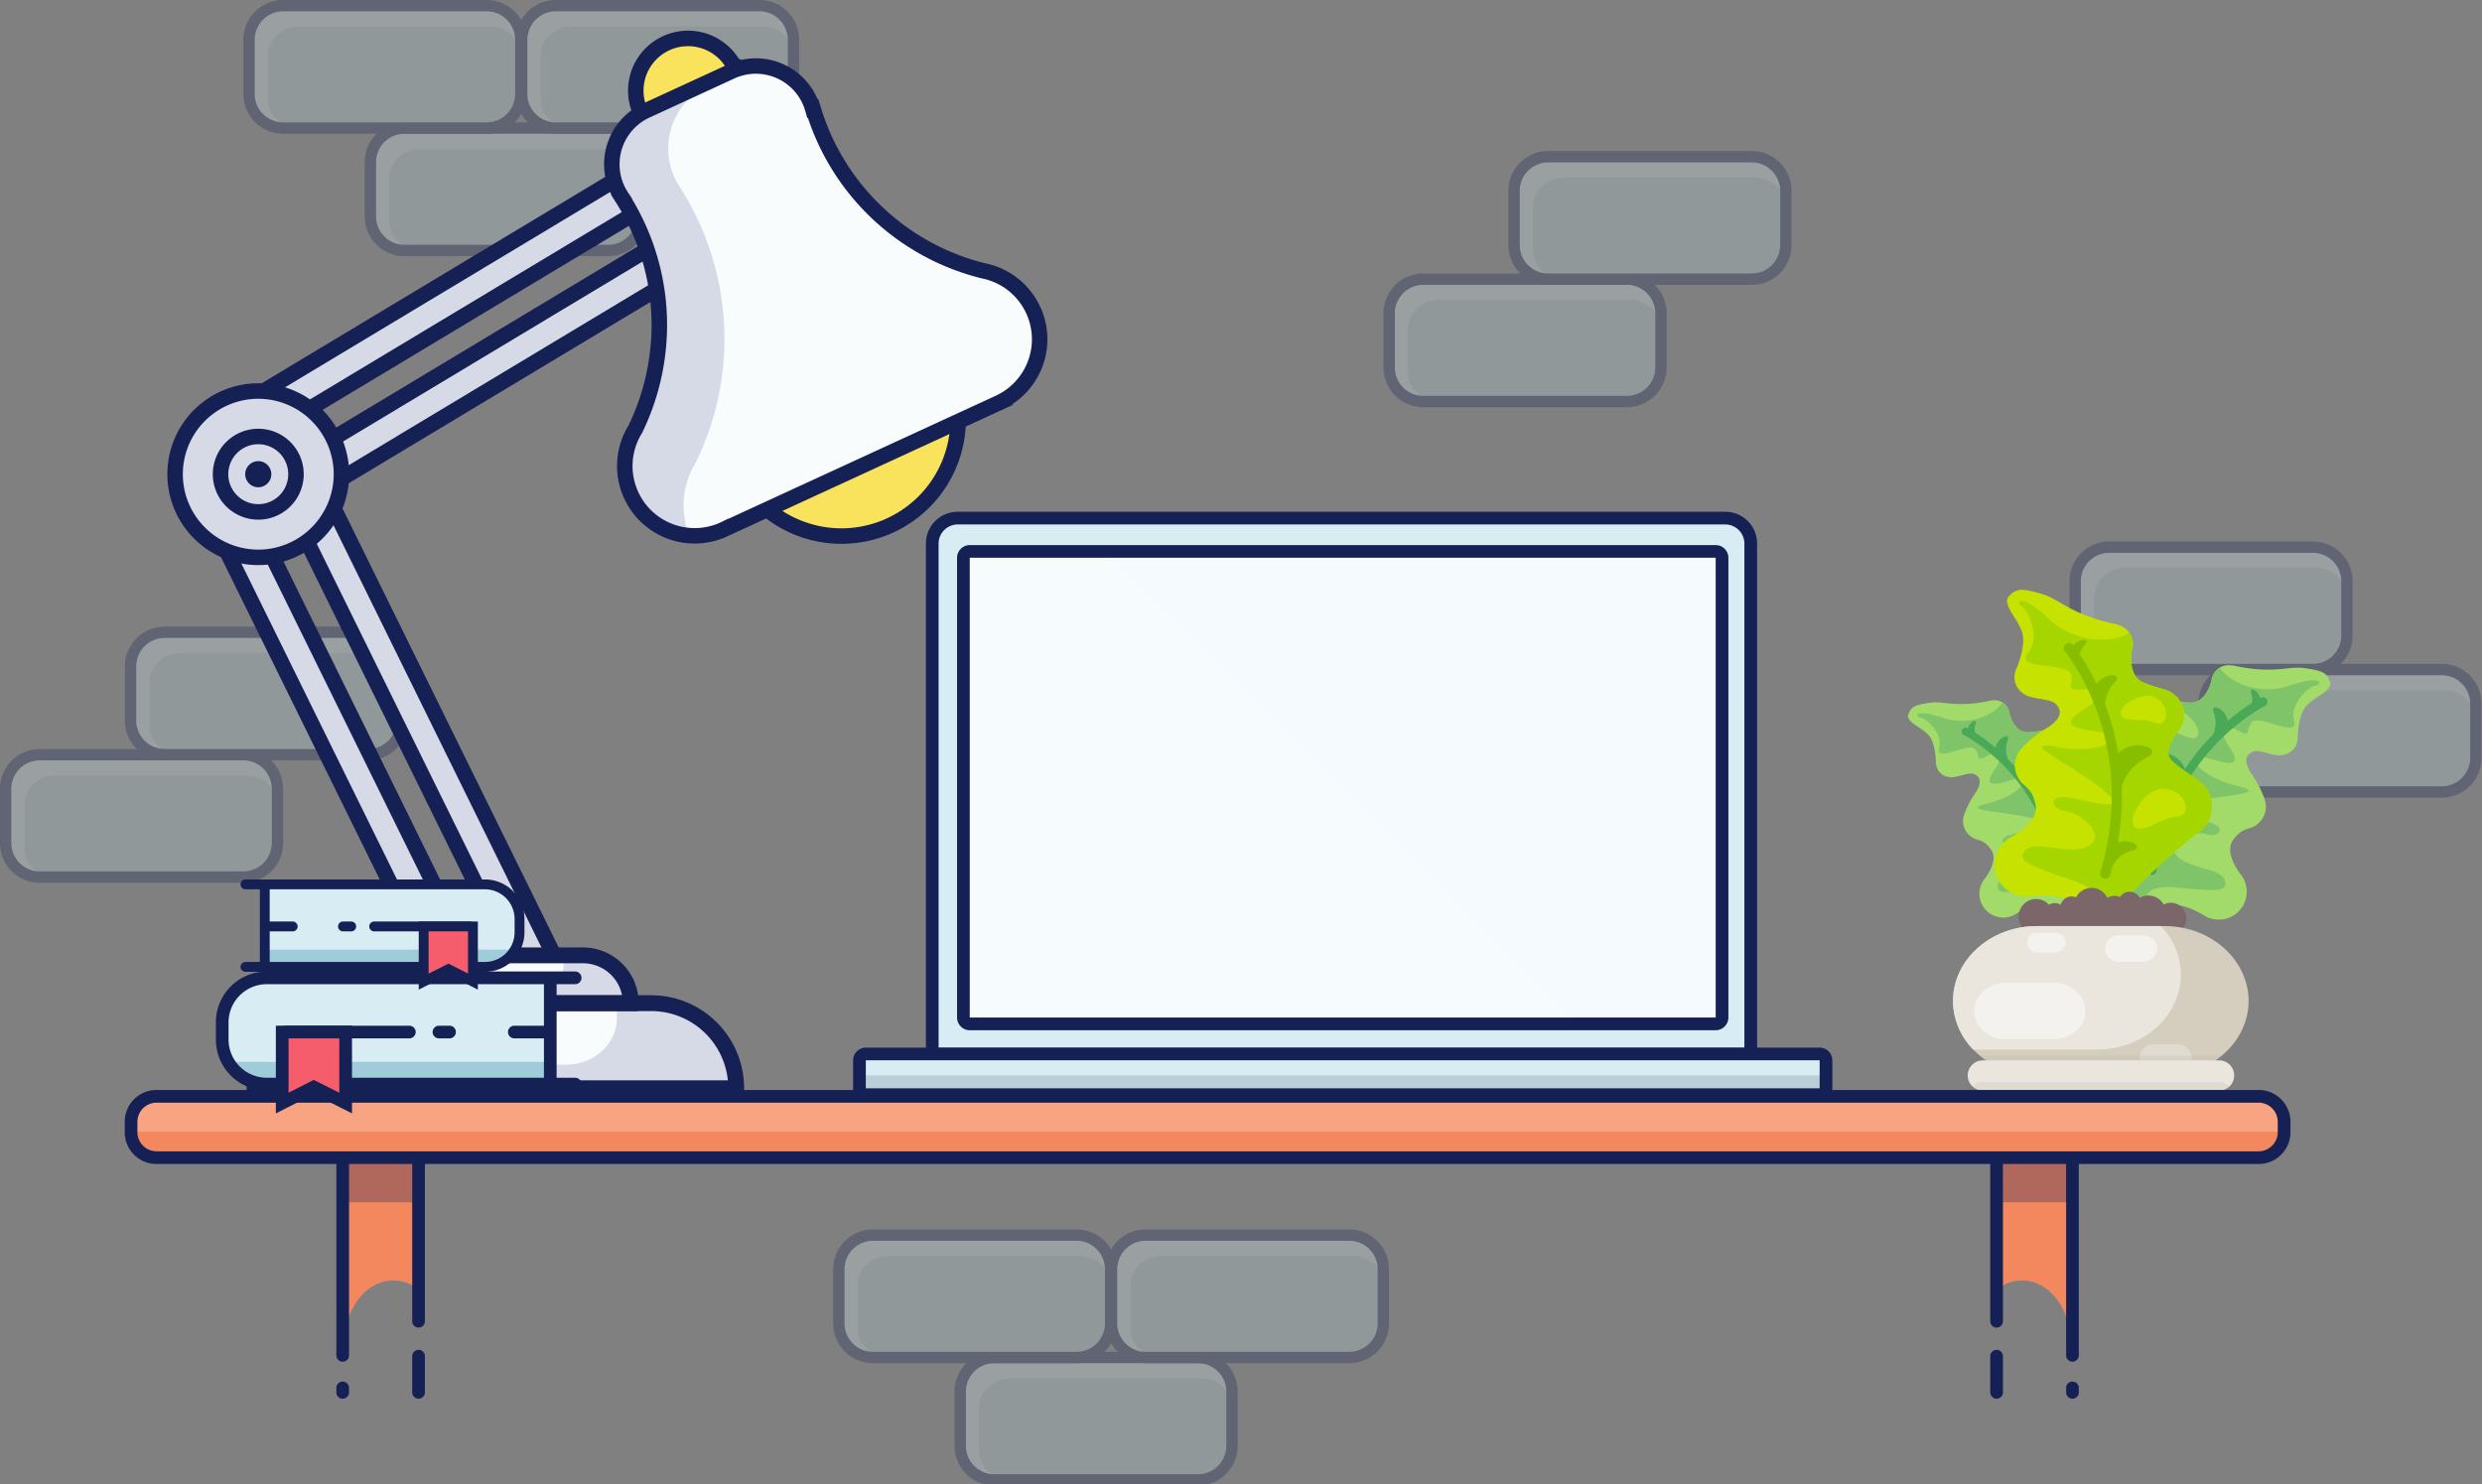 <svg xmlns="http://www.w3.org/2000/svg" width="627" height="375" viewBox="0 0 627 375"><rect x="0" y="0" width="627" height="375" fill="#808080" stroke="none"/><g transform="translate(-0.068 -0.498)"><g opacity="0.3"><path d="M8.582,0H60.069A8.581,8.581,0,0,1,68.65,8.581V22.342a8.583,8.583,0,0,1-8.583,8.583H8.58A8.58,8.58,0,0,1,0,22.344V8.582A8.582,8.582,0,0,1,8.582,0Z" transform="translate(556.861 169.673)" fill="#d8ecf3"/><path d="M625.512,193.472c0,3.919-3.594,7.126-7.985,7.126H569.615c-4.392,0-7.986-3.207-7.986-7.126V182.044c0-3.918,3.594-7.125,7.986-7.125h47.912c4.391,0,7.985,3.207,7.985,7.125Z" fill="#b9d0d6"/><path d="M555.432,192.014l0-13.758a10.035,10.035,0,0,1,10.012-10.012h51.49a10.034,10.034,0,0,1,10.009,10.013h0v13.758a10.031,10.031,0,0,1-10.009,10.011h0l-51.49,0a10.034,10.034,0,0,1-10.01-10.013Zm10.01-20.91a7.193,7.193,0,0,0-7.151,7.152h0v13.758a7.2,7.2,0,0,0,7.151,7.154h0l51.49,0a7.193,7.193,0,0,0,7.15-7.152h0V178.256a7.2,7.2,0,0,0-7.15-7.152h-51.49Z" fill="#152054"/><path d="M8.582,0H60.07a8.58,8.58,0,0,1,8.58,8.58V22.342a8.58,8.58,0,0,1-8.58,8.58H8.582A8.582,8.582,0,0,1,0,22.34V8.582A8.582,8.582,0,0,1,8.582,0Z" transform="translate(524.303 138.746)" fill="#d8ecf3"/><path d="M592.953,162.543c0,3.919-3.594,7.126-7.986,7.126H537.055c-4.393,0-7.985-3.207-7.985-7.126V151.117c0-3.92,3.592-7.127,7.985-7.127h47.912c4.392,0,7.986,3.207,7.986,7.127Z" fill="#b9d0d6"/><path d="M522.871,161.085V147.327a10.035,10.035,0,0,1,10.012-10.012h51.488a10.037,10.037,0,0,1,10.012,10.013h0v13.758A10.038,10.038,0,0,1,584.371,171.1H532.883a10.038,10.038,0,0,1-10.012-10.014Zm10.012-20.91a7.2,7.2,0,0,0-7.153,7.152h0v13.758a7.2,7.2,0,0,0,7.153,7.154h0l51.488,0a7.194,7.194,0,0,0,7.151-7.152h0V147.327a7.2,7.2,0,0,0-7.151-7.152H532.883Z" fill="#152054"/></g><g opacity="0.3"><path d="M8.582,0H60.069a8.582,8.582,0,0,1,8.582,8.582v13.76a8.582,8.582,0,0,1-8.582,8.582H8.58A8.58,8.58,0,0,1,0,22.344V8.582A8.582,8.582,0,0,1,8.582,0Z" transform="translate(1.499 191.18)" fill="#d8ecf3"/><path d="M70.15,214.977c0,3.918-3.592,7.127-7.984,7.127H14.253c-4.394,0-7.985-3.209-7.985-7.127V203.549c0-3.918,3.591-7.125,7.985-7.125H62.166c4.392,0,7.984,3.207,7.984,7.125Z" fill="#b9d0d6"/><path d="M.07,213.52l0-13.759A10.034,10.034,0,0,1,10.081,189.75H61.57a10.036,10.036,0,0,1,10.011,10.012h0V213.52A10.033,10.033,0,0,1,61.57,223.53h0l-51.489,0A10.034,10.034,0,0,1,.07,213.52Zm10.011-20.911a7.2,7.2,0,0,0-7.152,7.152h0V213.52a7.2,7.2,0,0,0,7.152,7.153h0l51.489,0a7.192,7.192,0,0,0,7.15-7.15h0V199.761a7.2,7.2,0,0,0-7.15-7.152H10.081Z" fill="#152054"/><path d="M8.582,0H60.068A8.582,8.582,0,0,1,68.65,8.582v13.76a8.58,8.58,0,0,1-8.58,8.58H8.581A8.581,8.581,0,0,1,0,22.341V8.582A8.582,8.582,0,0,1,8.582,0Z" transform="translate(33.055 160.252)" fill="#d8ecf3"/><path d="M101.705,184.048c0,3.92-3.593,7.126-7.985,7.126H45.807c-4.392,0-7.986-3.206-7.986-7.126V172.622c0-3.92,3.594-7.127,7.986-7.127H93.72c4.392,0,7.985,3.207,7.985,7.127Z" fill="#b9d0d6"/><path d="M31.624,182.591V168.832A10.035,10.035,0,0,1,41.636,158.82H93.123a10.036,10.036,0,0,1,10.011,10.013h0v13.759A10.036,10.036,0,0,1,93.123,192.6H41.636a10.035,10.035,0,0,1-10.012-10.013Zm10.012-20.91a7.191,7.191,0,0,0-7.152,7.151h0v13.759a7.2,7.2,0,0,0,7.152,7.153h0l51.487,0a7.194,7.194,0,0,0,7.151-7.151h0V168.832a7.194,7.194,0,0,0-7.151-7.152H41.636Z" fill="#152054"/></g><g opacity="0.3"><path d="M8.582,0H60.069a8.58,8.58,0,0,1,8.58,8.58V22.342a8.582,8.582,0,0,1-8.582,8.582H8.582A8.582,8.582,0,0,1,0,22.343V8.582A8.582,8.582,0,0,1,8.582,0Z" transform="translate(93.638 32.858)" fill="#d8ecf3"/><path d="M162.288,56.655c0,3.92-3.594,7.128-7.985,7.128H106.39c-4.392,0-7.985-3.208-7.985-7.128V45.231C98.4,41.31,102,38.1,106.39,38.1H154.3c4.391,0,7.985,3.207,7.985,7.128Z" fill="#b9d0d6"/><path d="M92.208,55.2l0-13.759a10.033,10.033,0,0,1,10.012-10.01h0l51.488,0A10.038,10.038,0,0,1,163.718,41.44h0V55.2A10.036,10.036,0,0,1,153.706,65.21h0l-51.488,0A10.036,10.036,0,0,1,92.208,55.2Zm10.01-20.91a7.194,7.194,0,0,0-7.151,7.151h0V55.2a7.194,7.194,0,0,0,7.151,7.153h0l51.488,0a7.193,7.193,0,0,0,7.151-7.151h0V41.44a7.2,7.2,0,0,0-7.151-7.152H102.218Z" fill="#152054"/><path d="M8.581,0H60.069a8.58,8.58,0,0,1,8.58,8.58V22.341a8.581,8.581,0,0,1-8.581,8.581H8.582A8.582,8.582,0,0,1,0,22.341V8.581A8.581,8.581,0,0,1,8.581,0Z" transform="translate(62.978 1.931)" fill="#d8ecf3"/><path d="M131.627,25.727c0,3.92-3.593,7.126-7.985,7.126H75.729c-4.391,0-7.984-3.206-7.984-7.126V14.3c0-3.919,3.593-7.126,7.984-7.126h47.913c4.392,0,7.985,3.207,7.985,7.126Z" fill="#b9d0d6"/><path d="M61.547,24.271l0-13.759A10.039,10.039,0,0,1,71.558.5h51.488a10.037,10.037,0,0,1,10.011,10.014h0V24.271a10.036,10.036,0,0,1-10.011,10.011H71.558A10.036,10.036,0,0,1,61.547,24.271ZM71.558,3.36a7.192,7.192,0,0,0-7.151,7.152h0V24.271a7.193,7.193,0,0,0,7.151,7.152h0l51.488,0a7.193,7.193,0,0,0,7.151-7.15h0V10.512a7.2,7.2,0,0,0-7.151-7.153H71.558Z" fill="#152054"/><path d="M8.581,0H60.07a8.581,8.581,0,0,1,8.581,8.581v13.76a8.581,8.581,0,0,1-8.581,8.581H8.582A8.582,8.582,0,0,1,0,22.341V8.581A8.581,8.581,0,0,1,8.581,0Z" transform="translate(131.865 1.931)" fill="#d8ecf3"/><path d="M200.517,25.727c0,3.92-3.594,7.126-7.986,7.126H144.618c-4.391,0-7.984-3.206-7.984-7.126V14.3c0-3.919,3.593-7.126,7.984-7.126h47.913c4.392,0,7.986,3.207,7.986,7.126Z" fill="#b9d0d6"/><path d="M130.435,24.271V10.512A10.034,10.034,0,0,1,140.446.5h51.489a10.037,10.037,0,0,1,10.011,10.014h0V24.271a10.035,10.035,0,0,1-10.011,10.011H140.446a10.036,10.036,0,0,1-10.011-10.012ZM140.446,3.36a7.192,7.192,0,0,0-7.15,7.152h0V24.271a7.193,7.193,0,0,0,7.15,7.152h0l51.489,0a7.192,7.192,0,0,0,7.151-7.15h0V10.512a7.2,7.2,0,0,0-7.151-7.153H140.446Z" fill="#152054"/></g><path d="M187.068,23.4A13.194,13.194,0,1,1,173.873,10.2,13.193,13.193,0,0,1,187.068,23.4Z" fill="#f9e35d"/><path d="M158.725,23.4A15.146,15.146,0,0,1,173.874,8.247h0A15.144,15.144,0,0,1,189.022,23.4h0a15.148,15.148,0,0,1-15.148,15.149h0A15.15,15.15,0,0,1,158.725,23.4Zm3.91,0a11.25,11.25,0,0,0,11.239,11.238h0A11.253,11.253,0,0,0,185.114,23.4h0a11.252,11.252,0,0,0-11.24-11.239h0A11.249,11.249,0,0,0,162.635,23.4Z" fill="#152054"/><path d="M242.121,106.466a29.481,29.481,0,1,1-29.48-29.484A29.48,29.48,0,0,1,242.121,106.466Z" fill="#f9e35d"/><path d="M181.2,106.466a31.439,31.439,0,0,1,31.436-31.439h0a31.436,31.436,0,0,1,31.437,31.439h0A31.436,31.436,0,0,1,212.639,137.9h0A31.438,31.438,0,0,1,181.2,106.466Zm3.909,0a27.561,27.561,0,0,0,27.527,27.523h0a27.559,27.559,0,0,0,27.526-27.523h0a27.56,27.56,0,0,0-27.526-27.528h0a27.562,27.562,0,0,0-27.527,27.528Z" fill="#152054"/><path d="M47.492,119.778l8.766-4.315,71.587,145.37-8.769,4.318L47.492,119.778Z" fill="#d6dae7"/><path d="M68.991,119.778l8.768-4.315,71.584,145.37-8.767,4.318L68.991,119.778Z" fill="#d6dae7"/><path d="M45.738,120.643l1.754-.864.863,1.752-.863-1.752-1.754.864-.865-1.754,12.274-6.042,73.315,148.878-12.277,6.045L45.738,120.643Zm74.228,141.888,5.261-2.59L55.368,118.078l-5.26,2.591,69.858,141.862Z" fill="#152054"/><path d="M67.236,120.643l1.755-.864.863,1.752-.863-1.752-1.755.864-.862-1.754,12.274-6.046,73.314,148.882-12.277,6.045L67.236,120.643Zm74.23,141.888,5.259-2.59L76.867,118.078l-5.261,2.591,69.86,141.862Z" fill="#152054"/><path d="M59.992,137.237,54.96,128.86,193.853,45.4l5.034,8.379L59.992,137.237Z" fill="#d6dae7"/><path d="M58.2,115.812l-5.033-8.376L192.061,23.973l5.032,8.378L58.2,115.812Z" fill="#d6dae7"/><path d="M61,138.913l-1.005-1.676,1.672-1.006-1.672,1.006L61,138.913l-1.675,1.006-7.045-11.727L194.522,42.716l7.048,11.73L61,138.913Zm135.2-85.8-3.02-5.027L57.641,129.531l3.019,5.025L196.2,53.108Z" fill="#152054"/><path d="M59.205,117.489,58.2,115.812l1.673-1-1.673,1,1.005,1.677L57.529,118.5l-7.048-11.728L192.73,21.292l7.045,11.73L59.205,117.489Zm135.2-85.8-3.018-5.028L55.847,108.106l3.02,5.027L194.409,31.684Z" fill="#152054"/><path d="M86.325,120.31A21.012,21.012,0,1,1,65.313,99.3,21.008,21.008,0,0,1,86.325,120.31Z" fill="#d6dae7"/><path d="M68.612,120.31a3.3,3.3,0,1,1-3.3-3.3A3.3,3.3,0,0,1,68.612,120.31Z" fill="#152054"/><path d="M53.829,120.31a11.485,11.485,0,0,1,11.484-11.484h0A11.481,11.481,0,0,1,76.795,120.31h0a11.485,11.485,0,0,1-11.482,11.484h0A11.489,11.489,0,0,1,53.829,120.31Zm3.909,0a7.582,7.582,0,0,0,7.575,7.571h0a7.58,7.58,0,0,0,7.573-7.571h0a7.583,7.583,0,0,0-7.573-7.576h0a7.584,7.584,0,0,0-7.575,7.576Z" fill="#152054"/><path d="M42.345,120.31A22.967,22.967,0,0,1,65.313,97.343h0A22.963,22.963,0,0,1,88.279,120.31h0a22.962,22.962,0,0,1-22.966,22.965h0A22.966,22.966,0,0,1,42.345,120.31Zm3.909,0a19.081,19.081,0,0,0,19.059,19.054h0A19.077,19.077,0,0,0,84.37,120.31h0a19.078,19.078,0,0,0-19.057-19.058h0A19.082,19.082,0,0,0,46.254,120.31Z" fill="#152054"/><path d="M261.081,78.849a17.623,17.623,0,0,0-12.52-9.91,59.907,59.907,0,0,1-43.087-40.994l-.111.031a14.553,14.553,0,0,0-.761-2.085,14.958,14.958,0,0,0-18.416-7.9l-.035-.07-22.82,10.507A14.96,14.96,0,0,0,156,48.269a15.16,15.16,0,0,0,1.1,1.945l-.02.014a59.86,59.86,0,0,1,3.48,58.7,17.641,17.641,0,0,0,22.367,25.331c.146-.068.288-.141.429-.211l.007.01,70.027-32.242-.013-.034A17.643,17.643,0,0,0,261.081,78.849Z" fill="#d6dae7"/><path d="M253.377,101.781a17.639,17.639,0,0,0-4.816-32.842,59.907,59.907,0,0,1-43.087-40.994l-.111.031a14.553,14.553,0,0,0-.761-2.085A14.957,14.957,0,0,0,189.219,17.3l-10.04,4.625A17.706,17.706,0,0,0,170.5,45.415a18.075,18.075,0,0,0,1.3,2.305l-.023.016a70.87,70.87,0,0,1,4.118,69.486,20.877,20.877,0,0,0-1.718,18.594,17.554,17.554,0,0,0,8.748-1.558c.146-.068.288-.141.429-.211l.007.01,70.027-32.242Z" fill="#f8fcfd"/><path d="M157.746,126.428a19.539,19.539,0,0,1-1.8-8.181h0a19.664,19.664,0,0,1,2.9-10.266h0a58.4,58.4,0,0,0,5.823-25.372h0A57.744,57.744,0,0,0,159.341,58.4h0a57.674,57.674,0,0,0-3.906-7.11h0l-1.04-1.62.084-.058c-.087-.168-.172-.343-.256-.521h0a16.87,16.87,0,0,1-1.553-7.067h0a16.918,16.918,0,0,1,9.843-15.371h0L187.072,15.34l.154.317a16.8,16.8,0,0,1,3.779-.429h0a16.923,16.923,0,0,1,15.373,9.841h0c.084.183.162.365.237.547h0l.182-.051.549,1.815a58.157,58.157,0,0,0,2.863,7.592h0a57.943,57.943,0,0,0,38.781,32.06h0a19.57,19.57,0,0,1,13.864,11h0l-1.775.816-1.775.818a15.668,15.668,0,0,0-11.135-8.813h0l-.045-.011-.035-.008a61.848,61.848,0,0,1-41.43-34.225h0a61.432,61.432,0,0,1-2.486-6.3h0l-.153.04-.535-1.833a12.526,12.526,0,0,0-.658-1.812h0a13.011,13.011,0,0,0-11.822-7.574h0a12.843,12.843,0,0,0-4.182.7h0l-.654.226L164.149,30.2a13.009,13.009,0,0,0-7.569,11.821h0a12.915,12.915,0,0,0,1.2,5.429h0a13.258,13.258,0,0,0,.957,1.693h0l1.066,1.62-.06.04a62.314,62.314,0,0,1,3.155,5.958h0a61.658,61.658,0,0,1,5.687,25.85h0a62.315,62.315,0,0,1-6.264,27.171h0l-.043.087-.052.088a15.753,15.753,0,0,0-2.366,8.292h0a15.607,15.607,0,0,0,1.442,6.547h0a15.683,15.683,0,0,0,14.259,9.128h0a15.654,15.654,0,0,0,6.555-1.442h0c.088-.039.211-.1.375-.186h0l1.574-.781.036.054,67.878-31.254.481-.257a15.7,15.7,0,0,0,8.288-13.846h0a15.6,15.6,0,0,0-1.44-6.545h0l1.775-.818,1.775-.816a19.483,19.483,0,0,1,1.8,8.179h0a19.618,19.618,0,0,1-8.813,16.375h0l.088.207L183.876,135.97c-.042.02-.087.042-.134.063h0c-.063.029-.126.058-.191.086h0l-.923.426-.02-.032a19.558,19.558,0,0,1-7.051,1.319h0a19.6,19.6,0,0,1-17.811-11.4Z" fill="#152054"/><path d="M186.041,275.293a21.481,21.481,0,0,0-21.5-21.337H85.871a21.481,21.481,0,0,0-21.5,21.337c0,.055,0,.107,0,.162H186.038C186.038,275.4,186.041,275.348,186.041,275.293Z" fill="#d6dae7"/><path d="M159.411,253.879a12.078,12.078,0,0,0-12.088-12H103.09a12.078,12.078,0,0,0-12.089,12c0,.031,0,.061,0,.092h68.407C159.409,253.94,159.411,253.91,159.411,253.879Z" fill="#d6dae7"/><path d="M65.907,269.508h77.145c7.069,0,12.857-5.277,12.857-11.727v-3.825H85.871a21.559,21.559,0,0,0-20.678,15.519C65.432,269.488,65.667,269.508,65.907,269.508Z" fill="#f8fcfd"/><path d="M91.865,250.629H135.24c3.975,0,7.229-2.969,7.229-6.6v-2.15H103.09a12.126,12.126,0,0,0-11.628,8.725C91.6,250.616,91.73,250.629,91.865,250.629Z" fill="#f8fcfd"/><path d="M85.871,253.956a21.567,21.567,0,0,0-17.907,9.567H83.589a11.766,11.766,0,0,0,11.518-9.567Z" fill="#fff"/><path d="M103.09,241.883a12.123,12.123,0,0,0-10.068,5.381h8.785a6.614,6.614,0,0,0,6.475-5.381Z" fill="#fff"/><path d="M186.041,275.293a21.481,21.481,0,0,0-21.5-21.337H85.871a21.481,21.481,0,0,0-21.5,21.337c0,.055,0,.107,0,.162H186.038C186.038,275.4,186.041,275.348,186.041,275.293Z" fill="none" stroke="#152054" stroke-width="4"/><path d="M159.411,253.879a12.078,12.078,0,0,0-12.088-12H103.09a12.078,12.078,0,0,0-12.089,12c0,.031,0,.061,0,.092h68.407C159.409,253.94,159.411,253.91,159.411,253.879Z" fill="none" stroke="#152054" stroke-width="4"/><path d="M533.807,201.678a6.024,6.024,0,0,0-4.125-3.4c-2.088-.561-5.5-.746-6.977-1.718-1.789-1.181-.611-5.481-.611-5.481a.209.209,0,0,0-.014-.024,4.812,4.812,0,0,0-2.609-5.513.226.226,0,0,1-.012-.031c-.238-.093-.459-.165-.67-.23-.056-.014-.108-.036-.164-.05-2.068-.574-2.95.179-6.352.268-2.886.074-4.123-3.117-4.554-4.687a3.777,3.777,0,0,0-4.448-3.324c-.048-.009-.1-.023-.137-.027-8.985,2.023-11.835.027-15.642.614s-4.633.956-5.334,2.927,3.354,3.191,5.17,5.318c1.441,1.687,1.722,5.131,1.775,6.493a3.787,3.787,0,0,0,3.5,4.031c1.7.282,4.689-1.284,6.011-.8,1.384.5,2.418,1.627.635,4.578a23.34,23.34,0,0,0-2.988,5.646l.013.015a4.815,4.815,0,0,0,2.5,6.045c.989.518,2.639.373,4.36,2.962,1.535,2.315-.578,5.707-1.543,7.041a6.033,6.033,0,0,0,7.021,9.469c.09-.04.172-.089.256-.131h.008l.063-.037a6.053,6.053,0,0,0,.6-.354c7.432-4.3,10.234-1.065,10.234-1.065,5.477-2.461,5.575-2.9,6.475-6.351,1.545-5.058,5.355-12.969,6.922-16.137A6.032,6.032,0,0,0,533.807,201.678Z" fill="#a2db69"/><path d="M529.682,198.281c-2.088-.561-5.5-.746-6.977-1.718-1.789-1.181-.611-5.481-.611-5.481a.209.209,0,0,0-.014-.024,4.812,4.812,0,0,0-2.609-5.513.226.226,0,0,1-.012-.031c-.238-.093-.459-.165-.67-.23-.056-.014-.108-.036-.164-.05-2.068-.574-2.95.179-6.352.268-2.886.074-4.123-3.117-4.554-4.687a3.769,3.769,0,0,0-1.77-2.82c-2.526,3.539-8.931,5.875-14.774,3.931-7.782-2.591-7.265-.263-5.973-.137s5.784,3.84,4.69,7.685,7.4-1.389,9,.19,0,3.53,3.2,1.826,5.14-1.517,1.567,3.883,3.36,2.371,6.489,1.673.613,4.31-7.647,6.349,3.6,1.914,11.008,3.877-1.312,2.97-5.32,4.066-2.012,3.375.541,2.58,8.871.691,6.858,4.064-9.817,3.09-10.722,5.792,1.882,2.417,10.778,1.6c6.289-.583,6.55,2.207,6.164,3.892,3.474-1.7,3.66-2.448,4.43-5.4,1.545-5.058,5.355-12.969,6.922-16.137a6.027,6.027,0,0,0-3.48-9.444Z" fill="#80c46a"/><path d="M529.424,204c.839,1.865-1.725,2.134-3.268,4.115-2.967,3.8-4.221,3.961-5.058,2.1s.369-6.695,2.66-7.726S528.584,202.135,529.424,204Z" fill="#a2db69"/><path d="M518.876,190.373c-.091,1.652-2.032.9-3.878,1.747-3.548,1.634-4.508,1.281-4.418-.372s2.754-4.679,4.783-4.568S518.967,188.72,518.876,190.373Z" fill="#a2db69"/><path d="M513.423,199.789a49.846,49.846,0,0,0-6.085-7.461,6.167,6.167,0,0,1-.129-4.57c.93-2.514-2.689-.846-2.994,1.677a45.169,45.169,0,0,0-5.237-3.855,3.822,3.822,0,0,1,.163-2.1c.593-1.606-1.735-.525-1.9,1.094l-.106-.057c-.026-.015-.055-.027-.082-.041l-.041-.021h0a.986.986,0,1,0-.6,1.865c.078.04.163.088.275.149a46.91,46.91,0,0,1,18.93,21.248,50.056,50.056,0,0,1,3.93,13.973.987.987,0,1,0,1.894-.394c-.067-.488-.146-.965-.223-1.442l0-.006a5.779,5.779,0,0,1,2.231-4.31c1.968-1.518-1.633-2-3.165-.219a50.332,50.332,0,0,0-2.907-8.4c-.247-.547-.5-1.078-.76-1.6a9.084,9.084,0,0,1,2-6.962C521.268,195.168,514.644,195.938,513.423,199.789Z" fill="#4aa957"/><path d="M528.161,196.962a7.057,7.057,0,0,1,4.833-3.978c2.443-.656,6.447-.873,8.168-2.01,2.1-1.386.719-6.421.719-6.421s.008-.017.013-.026a5.635,5.635,0,0,1,3.059-6.457l.012-.039c.281-.108.538-.192.785-.268.065-.018.129-.04.192-.058,2.425-.673,3.456.21,7.441.31,3.38.091,4.828-3.646,5.334-5.487a4.419,4.419,0,0,1,5.207-3.891c.056-.012.115-.027.162-.032,10.523,2.368,13.861.031,18.318.717s5.427,1.121,6.25,3.429-3.928,3.737-6.055,6.23c-1.687,1.973-2.017,6.008-2.08,7.6a4.43,4.43,0,0,1-4.1,4.719c-1.987.331-5.492-1.5-7.041-.941-1.621.589-2.832,1.9-.744,5.363a27.323,27.323,0,0,1,3.5,6.611l-.016.018a5.648,5.648,0,0,1-2.924,7.082c-1.158.6-3.094.436-5.107,3.468-1.8,2.709.679,6.684,1.806,8.244a7.066,7.066,0,0,1-8.224,11.09c-.1-.046-.2-.1-.3-.15l-.008,0-.074-.045a7.243,7.243,0,0,1-.7-.416c-8.7-5.037-11.986-1.245-11.986-1.245-6.416-2.882-6.531-3.4-7.584-7.439-1.81-5.925-6.271-15.191-8.107-18.9A7.06,7.06,0,0,1,528.161,196.962Z" fill="#a2db69"/><path d="M532.994,192.984c2.443-.656,6.447-.873,8.168-2.01,2.1-1.386.719-6.421.719-6.421s.008-.017.013-.026a5.635,5.635,0,0,1,3.059-6.457l.012-.039c.281-.108.538-.192.785-.268.065-.018.129-.04.192-.058,2.425-.673,3.456.21,7.441.31,3.38.091,4.828-3.646,5.334-5.487a4.457,4.457,0,0,1,.363-1.354,4.378,4.378,0,0,1,1.71-1.948c2.958,4.145,10.46,6.88,17.3,4.6,9.114-3.034,8.51-.308,7-.16s-6.776,4.5-5.493,9-8.675-1.625-10.54.225,0,4.134-3.75,2.137-6.023-1.777-1.837,4.548-3.939,2.778-7.6,1.96-.72,5.049,8.956,7.435-4.211,2.241-12.893,4.54,1.536,3.48,6.229,4.764,2.357,3.953-.635,3.022-10.387.809-8.029,4.762,11.5,3.617,12.557,6.781-2.2,2.832-12.622,1.87c-7.371-.682-7.673,2.587-7.222,4.56-4.068-1.992-4.285-2.869-5.188-6.326-1.81-5.925-6.271-15.191-8.107-18.9a7.058,7.058,0,0,1,4.078-11.061Z" fill="#80c46a"/><path d="M533.295,199.684c-.982,2.185,2.017,2.5,3.826,4.821,3.477,4.456,4.944,4.64,5.926,2.456s-.434-7.842-3.115-9.048S534.277,197.5,533.295,199.684Z" fill="#a2db69"/><path d="M545.648,183.723c.106,1.935,2.381,1.05,4.543,2.046,4.155,1.914,5.278,1.5,5.175-.434s-3.225-5.48-5.6-5.35S545.543,181.787,545.648,183.723Z" fill="#a2db69"/><path d="M552.033,194.752a58.425,58.425,0,0,1,7.129-8.739,7.224,7.224,0,0,0,.152-5.353c-1.089-2.943,3.149-.991,3.5,1.967a52.642,52.642,0,0,1,6.137-4.517,4.493,4.493,0,0,0-.192-2.465c-.7-1.882,2.032-.613,2.229,1.281.047-.023.092-.049.125-.067s.065-.03.1-.047l.048-.024h0a1.142,1.142,0,0,1,.947-.006,1.157,1.157,0,0,1-.244,2.19c-.089.046-.19.1-.321.173a54.94,54.94,0,0,0-22.17,24.886,58.6,58.6,0,0,0-4.6,16.367,1.142,1.142,0,0,1-.1.468,1.156,1.156,0,0,1-2.118-.928c.076-.574.17-1.133.26-1.691l0-.006a6.767,6.767,0,0,0-2.612-5.05c-2.3-1.777,1.913-2.343,3.707-.255a59.017,59.017,0,0,1,3.4-9.833c.289-.642.588-1.263.891-1.878a10.629,10.629,0,0,0-2.345-8.156C542.848,189.34,550.6,190.239,552.033,194.752Z" fill="#4aa957"/><path d="M558.846,204.256A7.994,7.994,0,0,0,555.7,197.9c-2.221-1.814-6.258-3.9-7.51-5.875-1.521-2.4,2.244-6.97,2.244-6.97s0-.021,0-.032a6.388,6.388,0,0,0-.161-8.1.315.315,0,0,0,0-.044c-.238-.244-.464-.451-.685-.644l-.172-.149c-2.189-1.822-3.668-1.387-7.836-3.133-3.533-1.481-3.292-6.015-2.96-8.154a5.01,5.01,0,0,0-3.577-6.441,1.35,1.35,0,0,0-.15-.105c-11.977-2.444-14.34-6.41-19.268-7.772s-6.129-1.361-8.051.641,2.322,5.688,3.365,9.254c.825,2.824-.71,7.145-1.384,8.825a5.02,5.02,0,0,0,2.039,6.78c1.9,1.265,6.377,1,7.717,2.3,1.4,1.361,2.043,3.284-1.723,5.888a30.96,30.96,0,0,0-6.69,5.207l.008.025a6.393,6.393,0,0,0-.27,8.678c.917,1.163,2.993,1.889,3.667,5.957.6,3.635-3.807,6.6-5.7,7.682a8.01,8.01,0,0,0,3.348,15.287c.129,0,.254-.015.381-.022l.007.007c.034,0,.063-.007.1-.013a7.921,7.921,0,0,0,.916-.1c11.336-1.162,12.965,4.282,12.965,4.282,7.973,0,8.332-.48,11.3-4.166,4.624-5.283,13.539-12.786,17.159-15.768A8,8,0,0,0,558.846,204.256Z" fill="#c5e201"/><path d="M555.7,197.9c-2.221-1.814-6.258-3.9-7.51-5.875-1.521-2.4,2.244-6.97,2.244-6.97s0-.021,0-.032a6.388,6.388,0,0,0-.161-8.1.315.315,0,0,0,0-.044c-.238-.244-.464-.451-.685-.644l-.172-.149c-2.189-1.822-3.668-1.387-7.836-3.133-3.533-1.481-3.292-6.015-2.96-8.154a5.039,5.039,0,0,0,.253-1.568,4.984,4.984,0,0,0-.861-2.807c-4.985,2.91-14.008,2.253-20.024-3.281-8.011-7.37-8.652-4.272-7.156-3.416s4.913,7.795,1.5,11.857,9.721,2.349,10.788,5.126-1.923,4.273,2.886,3.952,7.047.961-.215,5.555,2.777,4.7,6.943,5.553-1.6,5.555-12.712,3.526,3.312,4.271,11.216,10.682-3.2,2.884-8.652,2.03-4.272,2.99-.748,3.418,10.361,5.661,6.089,8.652-13.566-1.6-16.129,1.175.962,3.953,12.177,7.8c7.931,2.718,6.728,6.236,5.343,8.066,5.131-.168,5.765-.973,8.3-4.128,4.624-5.283,13.539-12.786,17.159-15.768A8,8,0,0,0,555.7,197.9Z" fill="#a5d600"/><path d="M552.275,204.684c0,2.713-3.248,1.646-6.2,3.205-5.662,2.99-7.264,2.5-7.264-.215s4.09-7.9,7.424-7.9S552.275,201.97,552.275,204.684Z" fill="#c5e201"/><path d="M546.923,182.447c-1.008,1.952-2.948-.02-5.648,0-5.18.048-6.151-.9-5.143-2.853s5.878-4.165,8.274-2.927S547.931,180.5,546.923,182.447Z" fill="#c5e201"/><path d="M535.2,190.879a66.534,66.534,0,0,0-3.306-12.343,8.167,8.167,0,0,1,2.33-5.6c2.491-2.537-2.8-2.488-4.538.4a59.468,59.468,0,0,0-4.244-7.518,5.109,5.109,0,0,1,1.346-2.457c1.592-1.623-1.816-1.581-2.9.288-.033-.046-.071-.093-.1-.125s-.051-.063-.076-.1l-.037-.048,0,0a1.3,1.3,0,0,0-.978-.448,1.31,1.31,0,0,0-.763,2.376c.069.09.149.193.249.329a62.245,62.245,0,0,1,11.355,36.022,66.447,66.447,0,0,1-2.848,19.055,1.339,1.339,0,0,0-.113.531,1.311,1.311,0,0,0,2.621.022c.188-.628.35-1.247.516-1.867l0,0a7.676,7.676,0,0,1,5.049-4.006c3.207-.767-.889-3.312-3.712-1.988a67.226,67.226,0,0,0,1.048-11.743c0-.795-.019-1.578-.047-2.354a12.032,12.032,0,0,1,6.212-7.34C547.207,189.555,538.771,186.88,535.2,190.879Z" fill="#87be00"/><path d="M548.471,228.6a3.922,3.922,0,0,0-1.823.45,4.4,4.4,0,0,0-6.052-1.709,2.868,2.868,0,0,0-4.981-.186,3.3,3.3,0,0,0-3.193.207,4.4,4.4,0,0,0-7.9-.133,2.87,2.87,0,0,0-3.9,1.883,2.747,2.747,0,0,0-2.937-.011,4.4,4.4,0,1,0-3.588,7.334v.017h34.287v-.005c.029,0,.054.005.082.005a3.926,3.926,0,0,0,0-7.852Z" fill="#7b6769"/><path d="M568.1,253.393c0,10.4-9.518,18.907-21.151,18.907H514.582c-11.632,0-21.148-8.509-21.148-18.907s9.516-18.907,21.148-18.907h32.367C558.582,234.486,568.1,242.994,568.1,253.393Z" fill="#d5cdbd"/><path d="M545.9,234.486H514.582c-11.632,0-21.148,8.508-21.148,18.907a17.693,17.693,0,0,0,5.113,12.285h31.31c11.633,0,21.151-8.509,21.151-18.908A17.684,17.684,0,0,0,545.9,234.486Z" fill="#eae6de"/><path d="M526.867,255.956c0,3.912-3.581,7.114-7.957,7.114H506.732c-4.377,0-7.957-3.2-7.957-7.114s3.58-7.114,7.957-7.114H518.91C523.286,248.842,526.867,252.044,526.867,255.956Z" fill="#f4f2ee"/><path d="M545.027,240.147a3.551,3.551,0,0,1-3.722,3.326h-5.7a3.348,3.348,0,1,1,0-6.654h5.7A3.552,3.552,0,0,1,545.027,240.147Z" fill="#f4f2ee"/><path d="M521.941,238.652a2.639,2.639,0,0,1-2.765,2.473h-4.233a2.488,2.488,0,1,1,0-4.944h4.233A2.638,2.638,0,0,1,521.941,238.652Z" fill="#f4f2ee"/><path d="M553.752,267.707a3.553,3.553,0,0,1-3.722,3.327h-5.7a3.348,3.348,0,1,1,0-6.655h5.7A3.554,3.554,0,0,1,553.752,267.707Z" fill="#e0dbd0"/><path d="M560.663,267.211H500.957a3.271,3.271,0,0,0-.68.074,22.494,22.494,0,0,0,14.3,5.015h32.367a22.483,22.483,0,0,0,14.32-5.028A3.2,3.2,0,0,0,560.663,267.211Z" fill="#bcb2a2" opacity="0.2"/><path d="M564.469,272.219a3.806,3.806,0,0,1-3.806,3.806H500.957a3.806,3.806,0,0,1-3.806-3.806h0a3.806,3.806,0,0,1,3.806-3.807h59.706a3.806,3.806,0,0,1,3.806,3.807Z" fill="#eae6de"/><path d="M500.957,273.922a3.789,3.789,0,0,0-2.615,1.051,3.781,3.781,0,0,0,2.615,1.052h59.706a3.778,3.778,0,0,0,2.614-1.052,3.786,3.786,0,0,0-2.614-1.051Z" fill="#bcb2a2" opacity="0.2"/><path d="M441.971,136.788a4.908,4.908,0,0,0-4.869-4.869l-196.293,0a4.906,4.906,0,0,0-4.869,4.867v41.555h0v87.415H441.969V178.343h0Z" fill="#d8ecf3"/><path d="M443.941,137.815a8.032,8.032,0,0,0-8.017-8.015l-193.941,0a8.026,8.026,0,0,0-8.012,8.013v41.057h0v89.574H443.941Zm-3.206,127.426H237.176V178.872h0V137.815a4.845,4.845,0,0,1,4.809-4.809H435.924a4.848,4.848,0,0,1,4.812,4.81v41.057h0Z" fill="#152054"/><path d="M1.624,0H242.54a1.624,1.624,0,0,1,1.624,1.624V8.661a1.626,1.626,0,0,1-1.626,1.626H1.626A1.626,1.626,0,0,1,0,8.661V1.624A1.624,1.624,0,0,1,1.624,0Z" transform="translate(217.188 266.79)" fill="#d8ecf3"/><path d="M217.187,272.22v3.231a1.629,1.629,0,0,0,1.624,1.626H459.728a1.631,1.631,0,0,0,1.624-1.626V272.22Z" fill="#b9d0d6"/><path d="M1.625,0h188.4a1.624,1.624,0,0,1,1.624,1.624V117.753a1.623,1.623,0,0,1-1.623,1.623H1.625A1.625,1.625,0,0,1,0,117.751V1.625A1.625,1.625,0,0,1,1.625,0Z" transform="translate(243.444 139.819)" fill="#f4fafe"/><path d="M218.811,278.678a3.229,3.229,0,0,1-3.227-3.227h0v-7.037a3.23,3.23,0,0,1,3.227-3.227H459.728a3.228,3.228,0,0,1,3.226,3.226h0v7.037a3.232,3.232,0,0,1-3.226,3.229h0l-240.917,0Zm-.022-10.264v7.037l.022.022H459.728l.02-.023h0v-7.037l-.02-.021-240.917,0-.022.023Z" fill="#152054"/><path d="M105.972,292.956v33.472a10.408,10.408,0,0,0-6.542-2.417c-6.805,0-12.322,7.042-12.322,15.727,0,.171.016.335.019.5h-.488V292.956Z" fill="#f3885f"/><rect width="21.137" height="10.718" transform="translate(85.59 293.558)" fill="#152054" opacity="0.3"/><path d="M1.6,0h0a1.6,1.6,0,0,1,1.6,1.6V41.673a1.6,1.6,0,0,1-1.6,1.6h0a1.6,1.6,0,0,1-1.6-1.6V1.6A1.6,1.6,0,0,1,1.6,0Z" transform="translate(104.203 292.655)" fill="#152054"/><path d="M86.64,344.547a1.609,1.609,0,0,0,1.6-1.6V294.258a1.61,1.61,0,0,0-1.6-1.6h0a1.609,1.609,0,0,0-1.6,1.6v48.687a1.608,1.608,0,0,0,1.6,1.6Z" fill="#152054"/><path d="M86.64,353.9a1.607,1.607,0,0,0,1.6-1.6v-1.137a1.6,1.6,0,0,0-3.2,0V352.3A1.607,1.607,0,0,0,86.64,353.9Z" fill="#152054"/><path d="M105.807,353.9a1.608,1.608,0,0,0,1.6-1.6v-9.148a1.609,1.609,0,0,0-1.6-1.6h0a1.61,1.61,0,0,0-1.6,1.6V352.3a1.609,1.609,0,0,0,1.6,1.6Z" fill="#152054"/><path d="M504.28,292.956v33.472a10.408,10.408,0,0,1,6.542-2.417c6.807,0,12.322,7.042,12.322,15.727,0,.171-.015.335-.019.5h.488V292.956Z" fill="#f3885f"/><rect width="21.139" height="10.718" transform="translate(503.93 293.558)" fill="#152054" opacity="0.3"/><path d="M1.6,0h0a1.6,1.6,0,0,1,1.6,1.6v40.07a1.6,1.6,0,0,1-1.6,1.6h0a1.6,1.6,0,0,1-1.6-1.6V1.6A1.6,1.6,0,0,1,1.6,0Z" transform="translate(502.842 292.655)" fill="#152054"/><path d="M1.6,0h0a1.6,1.6,0,0,1,1.6,1.6V50.289a1.6,1.6,0,0,1-1.6,1.6h0a1.6,1.6,0,0,1-1.6-1.6V1.6A1.6,1.6,0,0,1,1.6,0Z" transform="translate(522.008 292.654)" fill="#152054"/><path d="M523.613,353.9a1.606,1.606,0,0,1-1.6-1.6v-1.137a1.6,1.6,0,0,1,3.2,0V352.3A1.606,1.606,0,0,1,523.613,353.9Z" fill="#152054"/><path d="M504.444,353.9a1.607,1.607,0,0,1-1.6-1.6v-9.148a1.608,1.608,0,0,1,1.6-1.6h0a1.609,1.609,0,0,1,1.605,1.6V352.3a1.607,1.607,0,0,1-1.605,1.6Z" fill="#152054"/><path d="M6.41,0H537.482a6.412,6.412,0,0,1,6.412,6.412v2.67a6.412,6.412,0,0,1-6.412,6.412H6.411A6.411,6.411,0,0,1,0,9.083V6.41A6.41,6.41,0,0,1,6.41,0Z" transform="translate(33.178 277.496)" fill="#f8a382"/><path d="M33.178,286.445v.135a6.43,6.43,0,0,0,6.412,6.41H570.664a6.427,6.427,0,0,0,6.408-6.41v-.135Z" fill="#f3885f"/><path d="M39.59,294.594a8.031,8.031,0,0,1-8.013-8.015h0v-2.672a8.029,8.029,0,0,1,8.013-8.015h0l531.074,0a8.031,8.031,0,0,1,8.014,8.013h0v2.672a8.035,8.035,0,0,1-8.014,8.015H39.59Zm-4.809-10.687v2.672a4.843,4.843,0,0,0,4.809,4.808H570.664a4.841,4.841,0,0,0,4.807-4.808h0v-2.672a4.842,4.842,0,0,0-4.807-4.809H39.59a4.843,4.843,0,0,0-4.809,4.809Z" fill="#152054"/><path d="M66.082,248.092a9.648,9.648,0,0,0-9.618,9.619v6.811a9.647,9.647,0,0,0,9.618,9.618h73.33V248.092Z" fill="#d8ecf3"/><path d="M66.082,274.14h73.33V268.8H57.484A9.64,9.64,0,0,0,66.082,274.14Z" fill="#9eccd8"/><path d="M72.289,262.852a1.607,1.607,0,0,1-1.6-1.6h0a1.607,1.607,0,0,1,1.6-1.6h31.192a1.606,1.606,0,0,1,1.6,1.6h0a1.607,1.607,0,0,1-1.6,1.6Z" fill="#152054"/><path d="M110.956,262.852a1.607,1.607,0,0,1-1.6-1.6h0a1.607,1.607,0,0,1,1.6-1.6h2.675a1.607,1.607,0,0,1,1.6,1.6h0a1.607,1.607,0,0,1-1.6,1.6Z" fill="#152054"/><path d="M129.993,262.852a1.607,1.607,0,0,1-1.6-1.6h0a1.606,1.606,0,0,1,1.6-1.6h8.151a1.608,1.608,0,0,1,1.6,1.6h0a1.608,1.608,0,0,1-1.6,1.6Z" fill="#152054"/><path d="M145.359,272.8H140.68V249.16h4.679a1.6,1.6,0,1,0,0-3.205H67.421A12.856,12.856,0,0,0,54.6,258.778v4.408a12.858,12.858,0,0,0,12.824,12.823h77.938a1.608,1.608,0,0,0,1.6-1.6v0A1.607,1.607,0,0,0,145.359,272.8Zm-77.938,0a9.671,9.671,0,0,1-9.616-9.616l0-4.408a9.675,9.675,0,0,1,9.618-9.618h70.053V272.8Z" fill="#152054"/><path d="M87.385,279.2l-8.064-4.059L71.357,279.2V261.248H87.385Z" fill="#f55d6c"/><path d="M69.754,259.645H88.988V281.8l-9.662-4.863-9.572,4.876V259.645ZM87.387,279.2l.718-1.434-.718,1.434Zm-1.605-2.6V262.852H72.96V276.58l6.357-3.236,6.465,3.251Z" fill="#152054"/><path d="M123.635,224.358a7.49,7.49,0,0,1,7.467,7.468v5.289a7.489,7.489,0,0,1-7.467,7.469H66.7V224.358Z" fill="#d8ecf3"/><path d="M123.635,244.584H66.7v-4.149h63.615A7.485,7.485,0,0,1,123.635,244.584Z" fill="#9eccd8"/><path d="M1.245,0H25.466A1.244,1.244,0,0,1,26.71,1.244v0a1.244,1.244,0,0,1-1.244,1.244H1.243A1.243,1.243,0,0,1,0,1.246v0A1.245,1.245,0,0,1,1.245,0Z" transform="translate(93.351 233.328)" fill="#152054"/><path d="M1.243,0H3.322A1.244,1.244,0,0,1,4.566,1.244v0A1.244,1.244,0,0,1,3.322,2.489H1.243A1.243,1.243,0,0,1,0,1.246v0A1.243,1.243,0,0,1,1.243,0Z" transform="translate(85.469 233.328)" fill="#152054"/><path d="M1.243,0h6.33A1.244,1.244,0,0,1,8.817,1.244v0A1.244,1.244,0,0,1,7.573,2.489H1.243A1.243,1.243,0,0,1,0,1.246v0A1.243,1.243,0,0,1,1.243,0Z" transform="translate(66.436 233.328)" fill="#152054"/><path d="M60.833,244.789v0a1.247,1.247,0,0,0,1.244,1.243H122.6a9.98,9.98,0,0,0,9.956-9.957v-3.421A9.978,9.978,0,0,0,122.6,222.7H62.077a1.244,1.244,0,0,0,0,2.489H65.71v18.357H62.077A1.248,1.248,0,0,0,60.833,244.789Zm7.366-1.244V225.188h54.4a7.509,7.509,0,0,1,7.468,7.468l0,3.421a7.509,7.509,0,0,1-7.466,7.468Z" fill="#152054"/><path d="M107.093,248.51l6.261-3.15,6.184,3.15V234.574H107.093Z" fill="#f55d6c"/><path d="M120.784,233.328v17.211l-7.432-3.786-7.5,3.775v-17.2ZM107.093,248.51l-.559-1.113.559,1.113Zm1.245-2.021,5.021-2.525,4.936,2.515V235.817h-9.957v10.672Z" fill="#152054"/><g opacity="0.3"><path d="M8.582,0H60.071a8.58,8.58,0,0,1,8.58,8.58V22.342a8.582,8.582,0,0,1-8.582,8.582H8.582A8.582,8.582,0,0,1,0,22.342V8.582A8.582,8.582,0,0,1,8.582,0Z" transform="translate(351.003 71.03)" fill="#d8ecf3"/><path d="M419.654,94.827c0,3.921-3.594,7.127-7.985,7.127H363.756c-4.393,0-7.985-3.206-7.985-7.127V83.4c0-3.92,3.592-7.126,7.985-7.126h47.913c4.391,0,7.985,3.206,7.985,7.126Z" fill="#b9d0d6"/><path d="M349.572,93.371V79.612A10.035,10.035,0,0,1,359.583,69.6h51.489a10.036,10.036,0,0,1,10.012,10.012h0V93.371a10.035,10.035,0,0,1-10.012,10.012h0l-51.489,0a10.039,10.039,0,0,1-10.011-10.015Zm10.011-20.909a7.189,7.189,0,0,0-7.149,7.15h0V93.371a7.192,7.192,0,0,0,7.149,7.153h0l51.489,0a7.2,7.2,0,0,0,7.153-7.151h0V79.612a7.2,7.2,0,0,0-7.153-7.152h0l-51.489,0Z" fill="#152054"/><rect width="68.65" height="30.923" rx="8.581" transform="translate(382.558 40.103)" fill="#d8ecf3"/><path d="M451.208,63.9c0,3.919-3.593,7.125-7.983,7.125H395.309c-4.389,0-7.983-3.206-7.983-7.125V52.472c0-3.919,3.594-7.124,7.983-7.124h47.916c4.39,0,7.983,3.205,7.983,7.124Z" fill="#b9d0d6"/><path d="M381.127,62.443V48.684a10.037,10.037,0,0,1,10.013-10.012h0l51.488,0a10.039,10.039,0,0,1,10.012,10.014h0V62.443a10.036,10.036,0,0,1-10.012,10.012H391.139a10.035,10.035,0,0,1-10.012-10.012Zm10.012-20.91a7.192,7.192,0,0,0-7.151,7.151h0V62.443a7.194,7.194,0,0,0,7.151,7.153h0l51.488,0a7.194,7.194,0,0,0,7.151-7.151h0V48.684a7.2,7.2,0,0,0-7.151-7.153h0l-51.488,0Z" fill="#152054"/></g><g opacity="0.3"><rect width="68.651" height="30.923" rx="8.581" transform="translate(242.644 343.488)" fill="#d8ecf3"/><path d="M311.294,367.285c0,3.92-3.593,7.126-7.985,7.126H255.4c-4.392,0-7.984-3.206-7.984-7.126V355.859c0-3.919,3.592-7.127,7.984-7.127h47.913c4.392,0,7.985,3.208,7.985,7.127Z" fill="#b9d0d6"/><path d="M241.213,365.829v-13.76a10.035,10.035,0,0,1,10.012-10.01h51.489a10.034,10.034,0,0,1,10.011,10.01h0v13.76a10.033,10.033,0,0,1-10.011,10.011h0l-51.489,0a10.037,10.037,0,0,1-10.011-10.014Zm10.011-20.91a7.193,7.193,0,0,0-7.151,7.15h0v13.76a7.194,7.194,0,0,0,7.151,7.153h0l51.489,0a7.19,7.19,0,0,0,7.15-7.15h0v-13.76a7.2,7.2,0,0,0-7.15-7.153h0l-51.489,0Z" fill="#152054"/><path d="M8.582,0H60.069a8.581,8.581,0,0,1,8.581,8.581V22.344a8.58,8.58,0,0,1-8.58,8.58H8.58A8.58,8.58,0,0,1,0,22.344V8.582A8.582,8.582,0,0,1,8.582,0Z" transform="translate(211.983 312.56)" fill="#d8ecf3"/><path d="M280.633,336.356c0,3.919-3.593,7.128-7.984,7.128H224.736c-4.393,0-7.985-3.209-7.985-7.128V324.93c0-3.919,3.592-7.126,7.985-7.126h47.913c4.391,0,7.984,3.207,7.984,7.126Z" fill="#b9d0d6"/><path d="M210.554,334.9l0-13.757a10.035,10.035,0,0,1,10.012-10.012h51.489a10.036,10.036,0,0,1,10.011,10.012h0V334.9a10.032,10.032,0,0,1-10.011,10.012h0l-51.489,0a10.031,10.031,0,0,1-10.01-10.014Zm10.01-20.907a7.192,7.192,0,0,0-7.151,7.15h0V334.9a7.194,7.194,0,0,0,7.151,7.155h0l51.489,0A7.194,7.194,0,0,0,279.2,334.9h0V321.141a7.2,7.2,0,0,0-7.151-7.152h0l-51.489,0Z" fill="#152054"/><path d="M8.582,0H60.07a8.581,8.581,0,0,1,8.581,8.581V22.344a8.58,8.58,0,0,1-8.58,8.58H8.58A8.58,8.58,0,0,1,0,22.344V8.582A8.582,8.582,0,0,1,8.582,0Z" transform="translate(280.873 312.56)" fill="#d8ecf3"/><path d="M349.523,336.356c0,3.919-3.594,7.128-7.986,7.128H293.625c-4.392,0-7.985-3.209-7.985-7.128V324.93c0-3.919,3.593-7.126,7.985-7.126h47.912c4.392,0,7.986,3.207,7.986,7.126Z" fill="#b9d0d6"/><path d="M279.442,334.9l0-13.757a10.037,10.037,0,0,1,10.014-10.012h51.487a10.036,10.036,0,0,1,10.012,10.012h0V334.9a10.032,10.032,0,0,1-10.012,10.012h0l-51.487,0A10.033,10.033,0,0,1,279.442,334.9Zm10.012-20.907a7.191,7.191,0,0,0-7.152,7.15h0V334.9a7.193,7.193,0,0,0,7.152,7.155h0l51.487,0a7.2,7.2,0,0,0,7.153-7.153h0V321.141a7.2,7.2,0,0,0-7.153-7.152h0l-51.487,0Z" fill="#152054"/></g><path d="M278.184,139.819H245.068a1.628,1.628,0,0,0-1.624,1.623V257.57a1.629,1.629,0,0,0,1.624,1.625H398.119Z" fill="#fff" opacity="0.2"/><path d="M245.067,260.8a3.232,3.232,0,0,1-3.227-3.227h0V141.442a3.23,3.23,0,0,1,3.227-3.226h188.4a3.229,3.229,0,0,1,3.226,3.226h0V257.57a3.233,3.233,0,0,1-3.226,3.227h-188.4Zm-.022-119.355V257.57l.022.022h188.4l.02-.022V141.442l-.02-.022h-188.4l-.022.022Z" fill="#152054"/></g></svg>